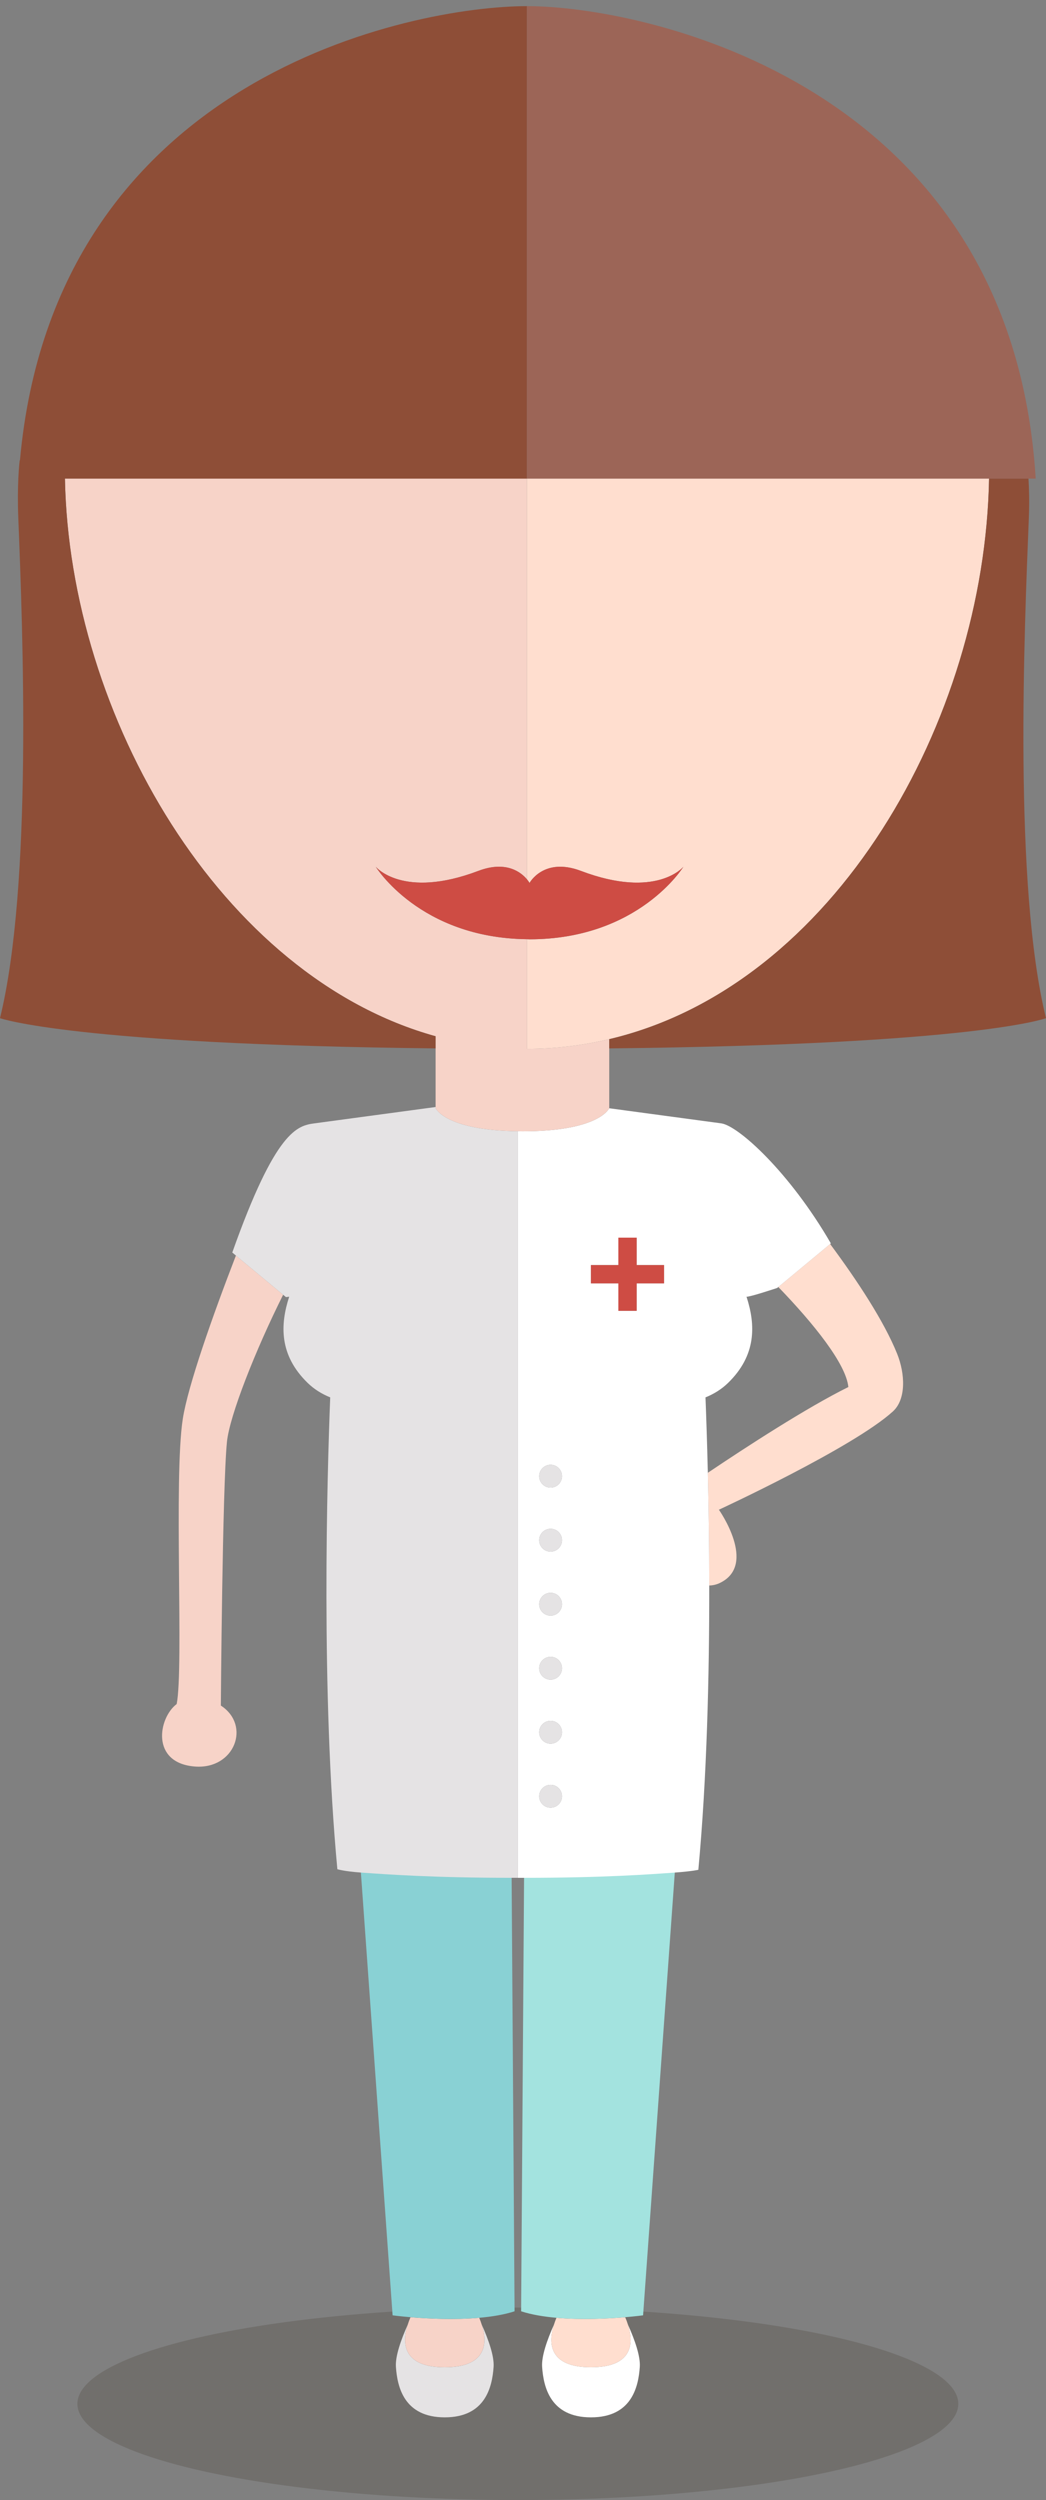 <?xml version="1.0" encoding="iso-8859-1"?>
<!-- Generator: Adobe Illustrator 17.0.0, SVG Export Plug-In . SVG Version: 6.00 Build 0)  -->
<!DOCTYPE svg PUBLIC "-//W3C//DTD SVG 1.1//EN" "http://www.w3.org/Graphics/SVG/1.1/DTD/svg11.dtd">
<svg version="1.1" id="Objects" xmlns="http://www.w3.org/2000/svg" xmlns:xlink="http://www.w3.org/1999/xlink" x="0px" y="0px"
	 width="114.46px" height="273.383px" viewBox="0 0 114.46 273.383" style="enable-background:new 0 0 114.46 273.383;"
	 xml:space="preserve">
<rect x="0" y="0" width="114.46" height="273.383" fill="#808080" stroke="none"/>
<g>
	<g>
		<g>
			<ellipse style="opacity:0.2;fill:#382F20;" cx="56.667" cy="262.861" rx="48.198" ry="10.523"/>
			<g>
				<path style="fill:none;" d="M81.688,141.797c1.011,3.104,1.083,6.401-2.01,9.417c-0.718,0.7-1.557,1.217-2.479,1.591
					c0.08,2.027,0.176,4.852,0.256,8.245c4.212-2.831,10.822-7.126,15.378-9.378c-0.253-2.527-3.783-6.925-7.665-10.939
					l-0.127,0.105C85.041,140.838,82.041,141.838,81.688,141.797z"/>
				<path style="fill:#E5E3E4;" d="M48.667,258.861c-4.436,0-4.752-2.455-4.049-4.658c-0.752,1.681-1.374,3.458-1.294,4.619
					c0.152,2.227,0.916,5.517,5.344,5.517c4.428,0,5.191-3.29,5.344-5.517c0.08-1.162-0.542-2.938-1.294-4.619
					C53.418,256.406,53.102,258.861,48.667,258.861z"/>
				<path style="fill:#F7D3C8;" d="M44.92,253.388c-0.115,0.264-0.215,0.537-0.303,0.814c-0.702,2.203-0.386,4.658,4.049,4.658
					c4.435,0,4.751-2.455,4.049-4.658c-0.081-0.254-0.171-0.506-0.275-0.75C49.685,253.697,46.779,253.546,44.92,253.388z"/>
				<path style="fill:#FFFFFF;" d="M64.666,258.861c-4.436,0-4.751-2.455-4.049-4.658c-0.752,1.681-1.375,3.458-1.294,4.619
					c0.152,2.227,0.916,5.517,5.344,5.517s5.191-3.29,5.344-5.517c0.08-1.162-0.543-2.938-1.295-4.619
					C69.418,256.406,69.102,258.861,64.666,258.861z"/>
				<path style="fill:#FFDECF;" d="M60.892,253.453c-0.104,0.244-0.194,0.495-0.275,0.75c-0.702,2.203-0.386,4.658,4.049,4.658
					s4.752-2.455,4.049-4.658c-0.088-0.277-0.188-0.551-0.303-0.814C66.554,253.546,63.648,253.697,60.892,253.453z"/>
				<path style="fill:#89D1D4;" d="M39.482,204.638l3.48,48.545c0,0,0.766,0.103,1.958,0.205c1.859,0.158,4.764,0.309,7.521,0.065
					c1.379-0.122,2.721-0.34,3.867-0.711l-0.324-47.655C47.327,205.075,42.2,204.831,39.482,204.638z"/>
				<path style="fill:#A3E3DF;" d="M57.349,205.087l-0.324,47.655c1.147,0.371,2.488,0.589,3.867,0.711
					c2.756,0.244,5.662,0.093,7.521-0.065c1.192-0.102,1.958-0.205,1.958-0.205l3.48-48.545
					C71.133,204.831,66.006,205.075,57.349,205.087z"/>
				<path style="fill:#F7D3C8;" d="M20,155.171c-1,6.5,0.118,27.172-0.666,31.167c-2,1.5-2.888,6.457,2,6.833
					c4.333,0.333,6.166-4.5,2.833-6.666c0,0,0.167-23.834,0.667-28.834c0.285-2.852,3.118-10.037,6.149-16.089l-5.167-4.288
					C23.269,143.883,20.556,151.557,20,155.171z"/>
				<path style="fill:#FFDECF;" d="M90.836,136.03l-5.668,4.703c3.882,4.014,7.412,8.412,7.665,10.939
					c-4.557,2.252-11.166,6.547-15.378,9.378c0.084,3.58,0.149,7.78,0.154,12.327c0.392-0.009,0.788-0.097,1.182-0.288
					c4.125-2-0.125-8-0.125-8s14.688-6.787,19.043-10.75c1.452-1.32,1.35-4.101,0.457-6.313
					C96.743,144.496,93.828,140.059,90.836,136.03z"/>
				<path style="fill:#E5E3E4;" d="M56.667,149.338v-25.637c-7.974-0.102-9-2.526-9-2.526v-0.123l-13.25,1.787
					c-1.875,0.25-4.25,0.75-9,14.125l0.399,0.331l5.167,4.288l0.309,0.256c0,0,0,0,0.353-0.042c-1.011,3.104-1.083,6.401,2.01,9.417
					c0.718,0.7,1.557,1.217,2.479,1.591c-0.343,8.732-1.016,32.371,0.782,51.596c0,0,0.746,0.233,2.566,0.363
					c2.718,0.193,7.844,0.575,16.502,0.575c0.227,0,0.45,0,0.683,0v-54V149.338z"/>
				<path style="fill:#FFFFFF;" d="M77.199,152.805c0.923-0.375,1.762-0.891,2.479-1.591c3.093-3.016,3.021-6.312,2.01-9.417
					c0.354,0.042,3.354-0.958,3.354-0.958l0.127-0.105l5.668-4.703l0.08-0.066c-4.491-7.758-10.125-12.875-12-13.125l-12.255-1.652
					c-0.051,0.113-1.244,2.524-9.495,2.524c-0.176,0-0.33-0.007-0.5-0.009v25.637v2v54c0.232,0,0.455,0,0.683,0
					c8.657,0,13.784-0.381,16.501-0.575c1.82-0.13,2.566-0.3,2.566-0.3c0.94-10.055,1.204-21.346,1.193-31.056
					c-0.005-4.547-0.07-8.763-0.154-12.342C77.375,157.672,77.278,154.831,77.199,152.805z M60.25,167.172
					c0.69,0,1.25,0.56,1.25,1.25s-0.56,1.25-1.25,1.25s-1.25-0.56-1.25-1.25S59.56,167.172,60.25,167.172z M59,161.422
					c0-0.69,0.56-1.25,1.25-1.25s1.25,0.56,1.25,1.25s-0.56,1.25-1.25,1.25S59,162.112,59,161.422z M60.25,174.172
					c0.69,0,1.25,0.56,1.25,1.25s-0.56,1.25-1.25,1.25s-1.25-0.56-1.25-1.25S59.56,174.172,60.25,174.172z M60.25,181.172
					c0.69,0,1.25,0.56,1.25,1.25s-0.56,1.25-1.25,1.25s-1.25-0.56-1.25-1.25S59.56,181.172,60.25,181.172z M60.25,188.172
					c0.69,0,1.25,0.56,1.25,1.25s-0.56,1.25-1.25,1.25s-1.25-0.56-1.25-1.25S59.56,188.172,60.25,188.172z M60.25,195.172
					c0.69,0,1.25,0.56,1.25,1.25s-0.56,1.25-1.25,1.25s-1.25-0.56-1.25-1.25S59.56,195.172,60.25,195.172z M64.666,138.338h3v-3h2v3
					h3v2h-3v3h-2v-3h-3V138.338z"/>
				<g>
					<path style="fill:#F7D3C8;" d="M56.667,123.701c0.17,0.002,0.324,0.009,0.5,0.009c8.25,0,9.443-2.411,9.495-2.524
						c0.002-0.003,0.005-0.011,0.005-0.011v-6.532v-1.011c-2.893,0.681-5.893,1.062-9,1.062v-11.991
						c-11.751-0.126-16.552-7.924-16.552-7.924s2.946,3.586,11.227,0.453c3.1-1.173,4.725,0.204,5.325,0.929V52.338H7.107
						c0.485,25.976,17.088,54.482,40.56,60.977v1.327v6.41v0.123C47.667,121.175,48.693,123.599,56.667,123.701z"/>
					<path style="fill:#FFDECF;" d="M108.229,52.338H57.667v43.822c0.188,0.227,0.278,0.392,0.278,0.392s1.548-2.86,5.619-1.32
						c8.281,3.133,11.22-0.453,11.22-0.453s-4.879,7.936-16.839,7.936c-0.096,0-0.183-0.01-0.278-0.012v11.991
						c3.107,0,6.107-0.38,9-1.062C91.341,107.822,107.758,78.772,108.229,52.338z"/>
				</g>
				<path style="fill:#CE4C44;" d="M74.784,94.779c0,0-2.938,3.586-11.22,0.453c-4.071-1.54-5.619,1.32-5.619,1.32
					s-0.09-0.165-0.278-0.392c-0.6-0.725-2.225-2.102-5.325-0.929c-8.28,3.133-11.227-0.453-11.227-0.453s4.801,7.798,16.552,7.924
					c0.095,0.001,0.182,0.012,0.278,0.012C69.905,102.714,74.784,94.779,74.784,94.779z"/>
				<polygon style="fill:#CE4C44;" points="67.666,143.338 69.666,143.338 69.666,140.338 72.666,140.338 72.666,138.338 
					69.666,138.338 69.666,135.338 67.666,135.338 67.666,138.338 64.666,138.338 64.666,140.338 67.666,140.338 				"/>
				<g>
					<path style="fill:#8E4E37;" d="M7.107,52.338h50.56v-4V6.983V0.672c-12.465,0-51.696,7.666-55.484,49.667H2.154
						c0,0-0.086,0.682-0.144,1.889C2.008,52.268,2.002,52.297,2,52.338h0.005C1.957,53.407,1.931,54.855,2,56.588
						c0.494,12.375,1.568,40.227-2,54.75c0,0,8.022,2.881,47.667,3.304v-1.327C24.195,106.821,7.592,78.314,7.107,52.338z"/>
					<path style="fill:#8E4E37;" d="M66.666,113.632v1.011c40.219-0.417,47.793-3.305,47.793-3.305
						c-3.568-14.523-2.369-42.375-1.875-54.75c0.069-1.733,0.026-3.182-0.042-4.25h-4.314
						C107.758,78.772,91.341,107.822,66.666,113.632z"/>
					<path style="fill:#9C6557;" d="M57.667,48.338v4h50.562h4.314h0.79c-2.666-43.334-43-51.667-55.666-51.667v6.311V48.338z"/>
				</g>
				<circle style="fill:#E5E3E4;" cx="60.25" cy="161.422" r="1.25"/>
				<circle style="fill:#E5E3E4;" cx="60.25" cy="168.422" r="1.25"/>
				<circle style="fill:#E5E3E4;" cx="60.25" cy="175.422" r="1.25"/>
				<circle style="fill:#E5E3E4;" cx="60.25" cy="182.422" r="1.25"/>
				<circle style="fill:#E5E3E4;" cx="60.25" cy="189.422" r="1.25"/>
				<circle style="fill:#E5E3E4;" cx="60.25" cy="196.422" r="1.25"/>
			</g>
		</g>
	</g>
</g>
</svg>
